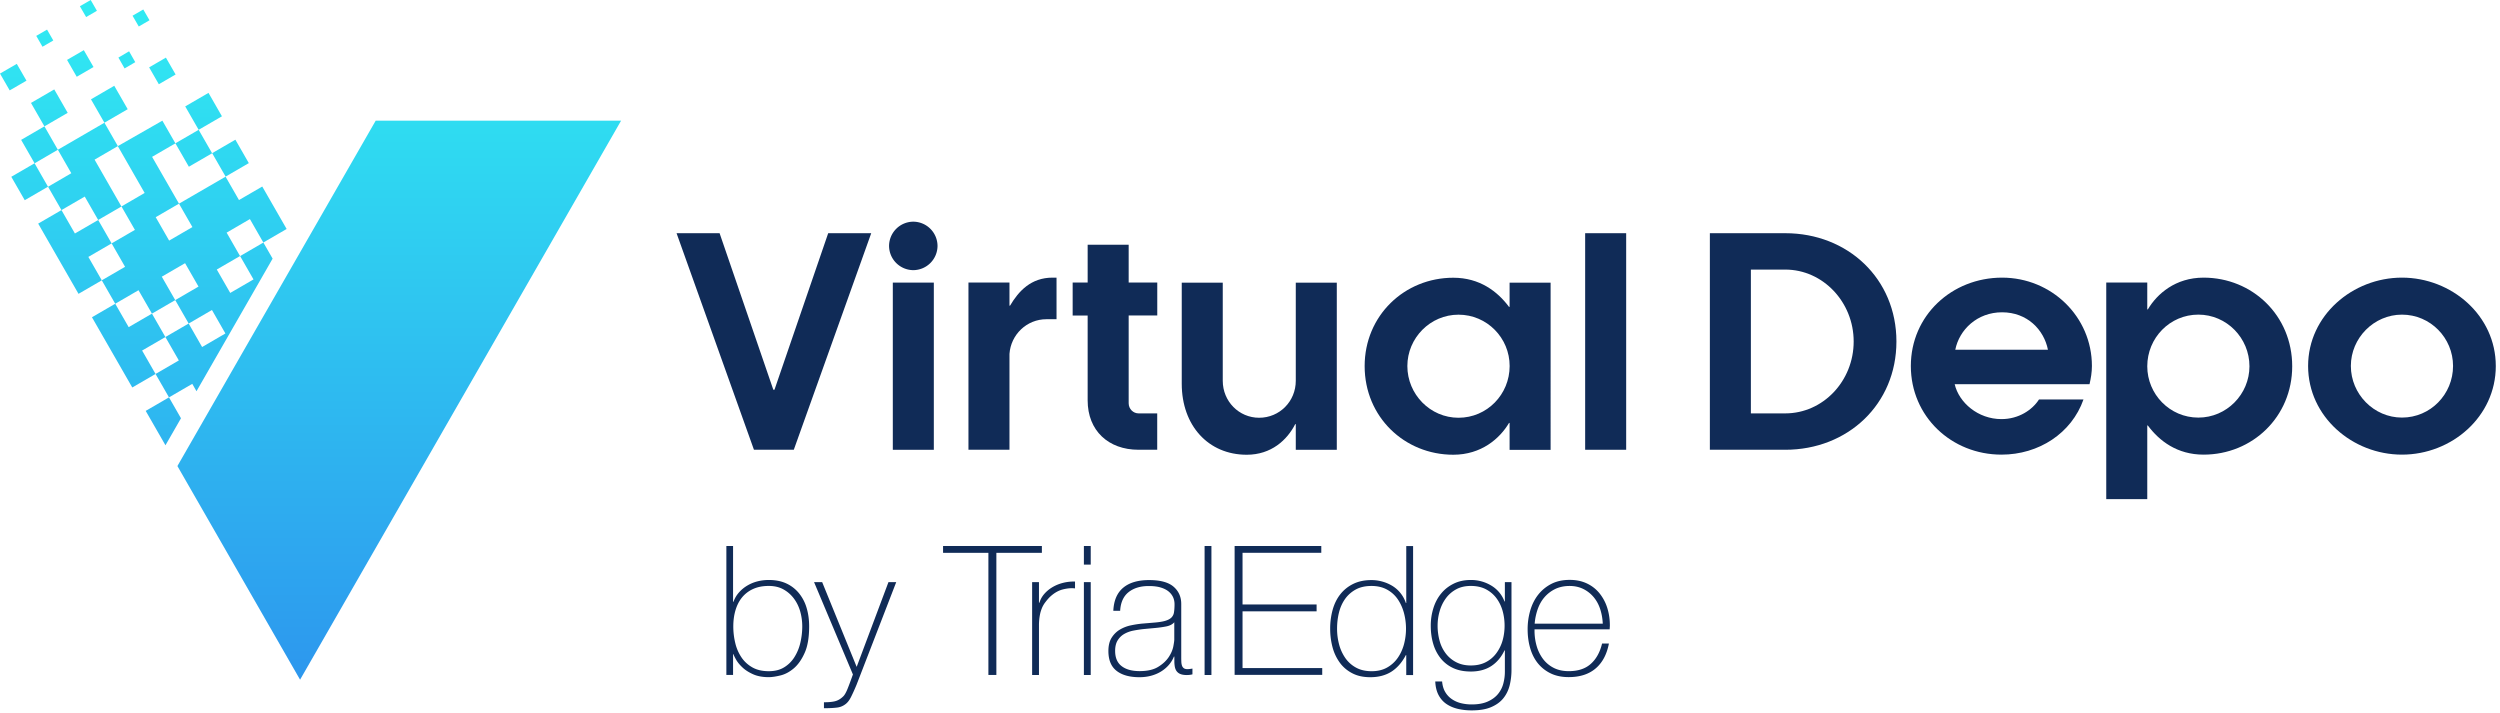 <svg xmlns="http://www.w3.org/2000/svg" width="256" height="73" viewBox="0 0 256 73"><defs><linearGradient id="7pvna" x1="31.8" x2="31.8" y1="0" y2="69.6" gradientUnits="userSpaceOnUse"><stop offset="0" stop-color="#30ebf2"/><stop offset="1" stop-color="#2d97ee"/></linearGradient></defs><g><g><g><path fill="url(#7pvna)" d="M11.8 31.102l2.383-1.384 1.377 2.397-2.384 1.384zm3.76 1.013l2.384-1.384 1.376 2.397-2.384 1.384zm3.76 1.017l2.384-1.388 1.377 2.404-2.385 1.388zm-1.376-2.401l-1.377-2.398 2.384-1.383 1.377 2.397zm.384-9.875l1.376 2.397-2.384 1.384-1.376-2.397zm8.64 3.982l-2.38 1.385-.005-.008-.004.003-1.372-2.396 2.384-1.388zm-2.38 1.385l1.372 2.39-2.384 1.384-1.377-2.398 2.38-1.381.004.008zM14.92 42.075l2.023 3.521 1.589-2.766-1.228-2.14zM6.294 21.513l2.384-1.384 1.376 2.397-2.383 1.384zm6.139-.37l-2.748-4.796 2.38-1.384 2.747 4.795zm-2.379 1.383l2.384-1.384 1.377 2.397-2.385 1.384zm-6.513-5.804l2.384-1.388 1.376 2.404-2.379 1.385 1.372 2.39-2.384 1.384 4.13 7.192 2.383-1.384-1.376-2.398 2.383-1.384 1.377 2.398-2.384 1.384 1.376 2.397-2.383 1.384 4.129 7.191 2.383-1.383-1.376-2.398 2.384-1.384 1.377 2.397-2.385 1.385 1.377 2.397 2.384-1.384.433.755.1-.176 7.695-13.402-.95-1.652 2.385-1.384-2.496-4.347-2.384 1.384-1.374-2.393-4.767 2.764-2.756-4.795 2.387-1.384 1.378 2.397 2.388-1.384 1.375 2.394 2.376-1.38-1.376-2.398-2.384 1.384-1.376-2.397 2.384-1.384-1.377-2.398-2.383 1.385 1.376 2.397-2.384 1.384-1.332-2.32-4.558 2.606-1.376-2.397 2.384-1.384L11.7 8.784 9.316 10.17l1.377 2.397-4.768 2.768-1.376-2.397 2.383-1.384-1.376-2.398-2.384 1.384 1.377 2.398-2.384 1.384 1.376 2.397-2.384 1.384L2.534 20.5l2.38-1.382zm1.381 2.4l-.004-.007-.004.003.004.007zM.992 9.256l1.719-.995-.993-1.721L0 7.533zm2.72-5.582l.64 1.113 1.105-.642-.639-1.113zm4.871 1.462l-1.718.998.993 1.728 1.718-.998zm3.542.76l.632 1.112 1.094-.642-.632-1.113zm3.146 1.002l.993 1.728 1.718-.998-.993-1.728zm7.832 11.187l-.007.004.002.004.008-.004zM14.21 2.714l1.1-.639L14.672.97l-1.1.639zM9.925 1.106L9.287 0 8.18.639l.64 1.106zm12.74 38.781l-4.498 7.836L30.727 69.6 63.6 12.357H38.471l-14.95 26.037h.001z"/></g><g><g><path fill="#102b57" d="M77.054 68.347c-.461-.26-.836-.6-1.124-1.027a4.43 4.43 0 0 1-.638-1.47 7.226 7.226 0 0 1-.202-1.703c0-.59.072-1.143.221-1.647.149-.508.37-.945.667-1.315a3.1 3.1 0 0 1 1.133-.869c.456-.21.994-.316 1.613-.316.571 0 1.066.115 1.493.35.427.235.782.547 1.075.936.288.384.504.826.648 1.32a5.65 5.65 0 0 1 .211 1.536c0 .542-.062 1.09-.187 1.637a4.754 4.754 0 0 1-.595 1.478 3.203 3.203 0 0 1-1.056 1.066c-.432.273-.965.408-1.594.408-.657 0-1.214-.13-1.665-.384zm-2.674.768h.686v-2.127h.039c.038.12.13.312.278.572.149.259.365.523.648.787.283.269.648.499 1.085.696.437.197.974.297 1.603.297.331 0 .735-.062 1.205-.177.47-.115.922-.355 1.354-.72.432-.365.806-.888 1.113-1.575.312-.681.466-1.593.466-2.726 0-.662-.082-1.286-.25-1.858a4.267 4.267 0 0 0-.768-1.507 3.62 3.62 0 0 0-1.286-1.017c-.514-.245-1.123-.37-1.829-.37-.398 0-.782.048-1.152.14-.37.095-.715.234-1.037.426-.321.188-.61.423-.854.701-.25.274-.442.6-.576.97h-.039V55.91h-.686z"/></g><g><path fill="#102b57" d="M83.36 59.61h.83l3.533 8.678 3.255-8.678h.796l-4.07 10.526c-.197.47-.38.874-.547 1.21-.168.34-.355.59-.567.749a1.715 1.715 0 0 1-.878.36c-.34.043-.787.067-1.34.067v-.61c.505 0 .903-.038 1.186-.12.284-.081.548-.244.797-.49.135-.134.279-.383.427-.748.15-.365.332-.86.557-1.488z"/></g><g><path fill="#102b57" d="M96.57 56.61v-.7h10.118v.7h-4.66v12.505h-.816V56.61z"/></g><g><path fill="#102b57" d="M106.386 61.711h.058c.086-.307.244-.6.47-.868.23-.27.504-.505.83-.701.327-.197.692-.35 1.09-.452a4.468 4.468 0 0 1 1.248-.139v.701c-.37-.048-.792-.01-1.267.11-.475.125-.927.394-1.359.816a6.096 6.096 0 0 0-.45.538 2.58 2.58 0 0 0-.322.576 3.538 3.538 0 0 0-.202.7c-.048.26-.082.567-.091.927v5.199h-.701v-9.51h.7v2.103z"/></g><g><path fill="#102b57" d="M110.99 69.12v-9.51h.7v9.51zm0-11.304V55.91h.7v1.906z"/></g><g><path fill="#102b57" d="M120.251 63.71a.869.869 0 0 1-.005.007v-.006zm-.005.007v1.773c0 .12-.033.36-.1.71-.068.35-.226.714-.471 1.088-.25.374-.605.71-1.076.997-.47.293-1.105.437-1.907.437-.778 0-1.392-.168-1.834-.508-.447-.34-.668-.864-.668-1.564 0-.44.087-.8.26-1.079.173-.278.398-.498.677-.657.278-.158.59-.273.936-.34.346-.067.692-.12 1.038-.158l1.186-.11c.432-.039.826-.096 1.176-.168.348-.076.61-.214.783-.421zm.008 3.517v.499c0 .197.019.379.048.547.033.168.09.312.177.437a.858.858 0 0 0 .38.297c.167.072.393.11.676.11.197 0 .384-.023.571-.071v-.59c-.22.038-.393.057-.518.057-.158 0-.283-.034-.37-.1a.57.57 0 0 1-.187-.27 1.45 1.45 0 0 1-.062-.37 11.57 11.57 0 0 1-.01-.407v-5.53c0-.725-.264-1.315-.787-1.766-.523-.451-1.358-.677-2.506-.677-1.147 0-2.03.264-2.654.787-.624.523-.96 1.31-1.008 2.357h.7c.049-.85.337-1.488.86-1.906.523-.417 1.214-.628 2.064-.628.48 0 .888.048 1.22.148.335.101.604.236.815.408.207.173.36.37.461.59.1.222.149.462.149.72 0 .332-.02.61-.058.831a.938.938 0 0 1-.278.547c-.149.14-.37.25-.658.332-.293.081-.691.139-1.195.177l-1.09.091c-.384.034-.782.096-1.195.183a3.68 3.68 0 0 0-1.128.437c-.336.201-.619.48-.84.83-.22.35-.331.802-.331 1.358 0 .912.274 1.59.83 2.026.552.437 1.335.658 2.348.658.456 0 .873-.058 1.257-.168.384-.11.725-.264 1.027-.461.303-.197.557-.423.768-.677.207-.254.37-.523.48-.806z"/></g><g><path fill="#102b57" d="M124.05 55.91v13.21h-.7V55.91z"/></g><g><path fill="#102b57" d="M126.42 55.91h8.88v.7h-8.064v5.29h7.584v.701h-7.584v5.808h8.16v.701h-8.971v-13.2z"/></g><g><path fill="#102b57" d="M138.874 68.372a3.19 3.19 0 0 1-1.1-.97 4.447 4.447 0 0 1-.647-1.398 6.262 6.262 0 0 1-.211-1.618c0-.567.062-1.119.192-1.647s.34-.999.628-1.407a3.24 3.24 0 0 1 1.1-.97c.441-.24.979-.36 1.608-.36.604 0 1.132.125 1.584.37.446.244.816.576 1.099.989.283.413.494.883.638 1.407a6.262 6.262 0 0 1 0 3.217c-.144.523-.36.99-.648 1.397a3.281 3.281 0 0 1-1.09.98c-.441.245-.96.37-1.564.37-.615 0-1.147-.12-1.589-.36zM144 67.085v2.045h.701V55.92h-.7v5.827h-.039c-.125-.37-.302-.7-.538-.998a3.184 3.184 0 0 0-.825-.74 4.025 4.025 0 0 0-1.027-.45 4.078 4.078 0 0 0-1.128-.159c-.716 0-1.34.13-1.868.389s-.97.614-1.32 1.056c-.35.441-.614.97-.787 1.579a7.198 7.198 0 0 0-.259 1.968c0 .653.082 1.282.24 1.877a4.74 4.74 0 0 0 .74 1.579c.33.456.758.82 1.276 1.09.518.273 1.133.408 1.848.408.85 0 1.574-.192 2.165-.567.59-.379 1.085-.94 1.478-1.694z"/></g><g><path fill="#102b57" d="M152.13 60.326c.428.22.793.522 1.08.896.289.379.505.81.649 1.304.139.494.211 1.007.211 1.534 0 .542-.072 1.06-.211 1.544a4.05 4.05 0 0 1-.648 1.304 3.088 3.088 0 0 1-1.08.906c-.432.22-.936.33-1.517.33-.552 0-1.042-.105-1.469-.32a3.142 3.142 0 0 1-1.075-.878 3.737 3.737 0 0 1-.648-1.304 5.823 5.823 0 0 1-.211-1.577c0-.503.067-.997.211-1.486.14-.49.35-.92.629-1.304a3.17 3.17 0 0 1 1.056-.925c.427-.235.926-.35 1.507-.35.58 0 1.085.11 1.517.326zm2.646-.715h-.677v1.977h-.039a3.19 3.19 0 0 0-1.358-1.627 4 4 0 0 0-2.083-.571c-.667 0-1.253.125-1.767.38-.513.254-.94.59-1.286 1.017-.346.422-.61.921-.787 1.488a5.974 5.974 0 0 0-.269 1.795c0 .662.082 1.282.25 1.848a4.32 4.32 0 0 0 .758 1.488c.34.422.763.758 1.277.998.513.24 1.123.36 1.824.36.816 0 1.512-.187 2.083-.556.571-.37 1.027-.908 1.358-1.608h.039v2.184c0 .403-.053.806-.159 1.21a2.788 2.788 0 0 1-.547 1.074c-.259.317-.61.572-1.046.768-.437.197-.984.298-1.637.298a4.56 4.56 0 0 1-1.109-.13 2.85 2.85 0 0 1-.936-.417 2.24 2.24 0 0 1-.677-.73c-.177-.297-.278-.657-.316-1.075h-.701c.024.557.139 1.018.34 1.397.202.379.471.681.802.907.331.226.72.394 1.162.5.441.105.917.158 1.42.158.812 0 1.484-.11 2.012-.341.533-.23.945-.533 1.248-.917.302-.38.513-.82.638-1.32.12-.5.183-1.018.183-1.546z"/></g><g><path fill="#102b57" d="M164.124 63.864h-6.974c.038-.496.14-.978.298-1.45.163-.468.388-.883.686-1.234a3.43 3.43 0 0 1 1.094-.854c.432-.212.932-.323 1.503-.323.533 0 1.008.111 1.42.319.413.207.764.491 1.057.843.288.352.508.762.657 1.224.149.463.235.955.26 1.475zm-6.988.58h7.694c0-.048.005-.11.01-.192.004-.077.01-.149.01-.211 0-.643-.092-1.243-.27-1.805a4.55 4.55 0 0 0-.787-1.478 3.648 3.648 0 0 0-1.286-1.008c-.514-.245-1.1-.37-1.767-.37-.73 0-1.358.14-1.896.418-.532.278-.979.648-1.339 1.108-.36.461-.629.999-.806 1.608a6.814 6.814 0 0 0-.269 1.916c0 .69.086 1.334.26 1.934.172.6.436 1.118.786 1.555.356.437.792.783 1.316 1.037.523.254 1.137.38 1.838.38 1.147 0 2.069-.294 2.765-.889.696-.595 1.147-1.445 1.358-2.553h-.7c-.212.888-.596 1.584-1.153 2.083-.552.499-1.31.749-2.26.749-.581 0-1.095-.11-1.532-.332a3.137 3.137 0 0 1-1.094-.907 4.104 4.104 0 0 1-.658-1.33 5.574 5.574 0 0 1-.22-1.588z"/></g></g><g><g><path fill="#102b57" d="M81.285 46.056h-4.08L69.28 23.88h4.406l5.501 16.027h.12l5.501-16.027h4.406z"/></g><g><path fill="#102b57" d="M95.624 28.94v17.122h-4.2V28.94zm-2.102-6.24a2.497 2.497 0 0 1 2.481 2.482 2.497 2.497 0 0 1-2.481 2.481 2.497 2.497 0 0 1-2.482-2.481 2.497 2.497 0 0 1 2.482-2.482z"/></g><g><path fill="#102b57" d="M99.17 28.934h4.2V31.3h.058c.888-1.507 2.16-2.87 4.348-2.87h.413v4.258h-1.037c-2.01 0-3.638 1.57-3.782 3.547v9.816h-4.2z"/></g><g><path fill="#102b57" d="M109.84 32.303v-3.37h1.536V25.06h4.2v3.874h2.928v3.37h-2.928v8.99c0 .59.475 1.036 1.003 1.036h1.92v3.725h-1.92c-3.077 0-5.203-1.953-5.203-5.054v-8.693h-1.536z"/></g><g><path fill="#102b57" d="M136.888 28.94v17.122h-4.2v-2.63h-.057c-.83 1.626-2.453 3.134-4.968 3.134-3.931 0-6.653-2.986-6.653-7.272v-10.35h4.2v10.052c0 2.098 1.656 3.782 3.725 3.782 2.097 0 3.753-1.684 3.753-3.782V28.945h4.2z"/></g><g><path fill="#102b57" d="M154.587 37.483c0 2.9-2.306 5.295-5.237 5.295-2.897 0-5.237-2.396-5.237-5.295 0-2.865 2.335-5.26 5.237-5.26 2.93 0 5.242 2.395 5.237 5.26zm-.005 8.583h4.2V28.944h-4.2v2.482h-.058c-1.186-1.594-3.014-2.986-5.707-2.986-4.997 0-9.077 3.874-9.077 9.048 0 5.203 4.08 9.077 9.077 9.077 2.87 0 4.761-1.656 5.707-3.255h.058z"/></g><g><path fill="#102b57" d="M162.32 23.88h4.2v22.176h-4.2z"/></g><g><path fill="#102b57" d="M189.816 34.968c0 4.051-3.134 7.363-7.008 7.363h-3.518V27.605h3.518c3.874 0 7.008 3.34 7.008 7.363zm-7.008-11.088h-7.718v22.176h7.718c6.418 0 11.386-4.67 11.386-11.088 0-6.418-4.968-11.088-11.386-11.088z"/></g><g><path fill="#102b57" d="M200.22 35.816c.413-2.064 2.247-3.837 4.79-3.837 2.574 0 4.287 1.773 4.7 3.837zm13.992 1.662c0-5.054-4.142-9.048-9.196-9.048-5.146 0-9.346 3.874-9.346 9.048 0 5.174 4.166 9.077 9.283 9.077 3.811 0 7.181-2.189 8.395-5.65h-4.555c-.681 1.066-2.069 2.011-3.845 2.011-2.395 0-4.348-1.684-4.79-3.576h13.81c.148-.648.24-1.21.244-1.862z"/></g><g><path fill="#102b57" d="M219.88 37.507c0-2.897 2.304-5.29 5.232-5.29 2.894 0 5.232 2.393 5.232 5.29 0 2.862-2.333 5.255-5.232 5.255-2.928 0-5.232-2.393-5.232-5.255zm0-8.573h-4.2V51.11h4.2v-7.54h.058c1.185 1.593 3.014 2.985 5.707 2.985 4.997 0 9.077-3.874 9.077-9.048 0-5.203-4.08-9.077-9.077-9.077-2.87 0-4.762 1.656-5.707 3.254h-.058z"/></g><g><path fill="#102b57" d="M251.192 37.473c0 2.895-2.304 5.287-5.232 5.287-2.866 0-5.232-2.392-5.232-5.287 0-2.862 2.361-5.254 5.232-5.254 2.923 0 5.232 2.392 5.232 5.254zm4.377.005c0-5.174-4.526-9.048-9.61-9.048-5.054 0-9.609 3.874-9.609 9.048 0 5.203 4.555 9.077 9.61 9.077 5.083 0 9.61-3.874 9.61-9.077z"/></g></g></g></g></svg>